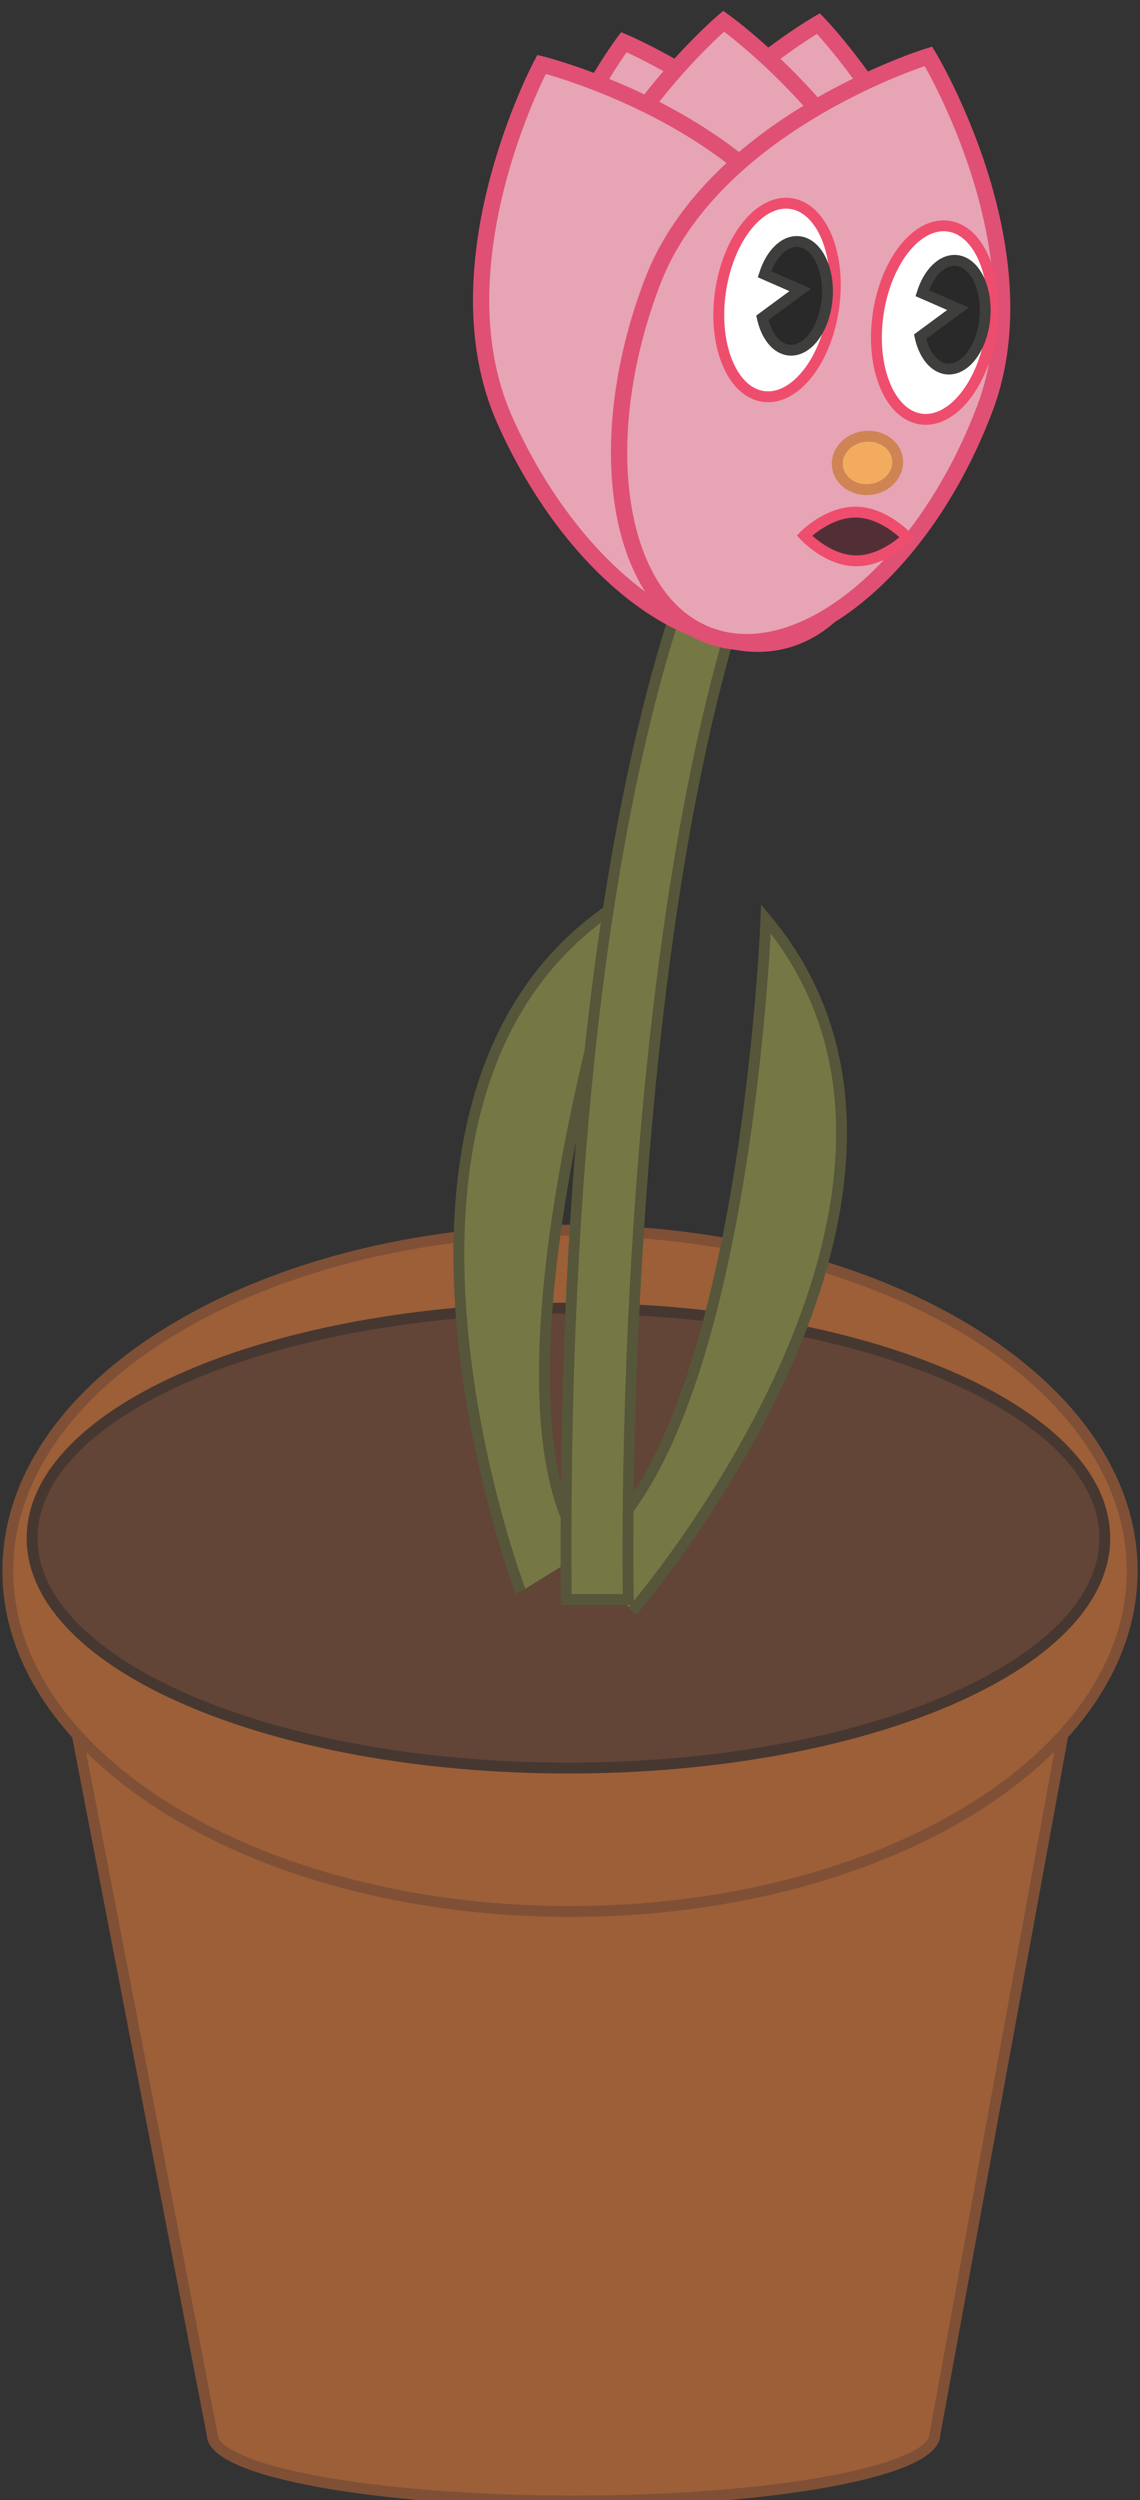 <svg width="280" height="614" viewBox="0 0 280 614" fill="none" xmlns="http://www.w3.org/2000/svg">
<rect x="0" y="0" width="280" height="614" fill="#333333" stroke="none"/>
<g clip-path="url(#clip0_4_1935)">
<mask id="mask0_4_1935" style="mask-type:luminance" maskUnits="userSpaceOnUse" x="-151" y="-90" width="582" height="754">
<path d="M-150.977 -90H430.977V663.98H-150.977V-90Z" fill="white"/>
</mask>
<g mask="url(#mask0_4_1935)">
<path d="M18.97 426.081L52.103 597.866C52.103 606.904 91.841 614.231 140.862 614.231C189.883 614.231 229.621 606.904 229.621 597.866L260.755 427.8L18.97 426.081Z" fill="#9C5F38"/>
<path d="M18.97 426.081L52.103 597.866C52.103 606.904 91.841 614.231 140.862 614.231C189.883 614.231 229.621 606.904 229.621 597.866L260.755 427.8L18.97 426.081Z" stroke="#7F5036" stroke-width="2.667" stroke-miterlimit="10"/>
<path d="M278.077 385.786C278.077 431.994 216.258 469.453 140 469.453C63.743 469.453 1.924 431.994 1.924 385.786C1.924 339.578 63.743 302.119 140 302.119C216.258 302.119 278.077 339.578 278.077 385.786Z" fill="#9C5F38"/>
<path d="M278.077 385.786C278.077 431.994 216.258 469.453 140 469.453C63.743 469.453 1.924 431.994 1.924 385.786C1.924 339.578 63.743 302.119 140 302.119C216.258 302.119 278.077 339.578 278.077 385.786Z" stroke="#7F5036" stroke-width="2.667" stroke-miterlimit="10"/>
<path d="M271.349 377.751C271.349 408.941 212.371 434.226 139.618 434.226C66.864 434.226 7.886 408.941 7.886 377.751C7.886 346.561 66.864 321.276 139.618 321.276C212.371 321.276 271.349 346.561 271.349 377.751Z" fill="#624537"/>
<path d="M271.349 377.751C271.349 408.941 212.371 434.226 139.618 434.226C66.864 434.226 7.886 408.941 7.886 377.751C7.886 346.561 66.864 321.276 139.618 321.276C212.371 321.276 271.349 346.561 271.349 377.751Z" stroke="#463731" stroke-width="2.667" stroke-miterlimit="10"/>
<path d="M155.251 395.745C155.251 395.745 244.249 292.831 188.125 225.682C188.125 225.682 183.178 354.665 143.712 381.118" fill="#757845"/>
<path d="M155.251 395.745C155.251 395.745 244.249 292.831 188.125 225.682C188.125 225.682 183.178 354.665 143.712 381.118" stroke="#56563A" stroke-width="2.667" stroke-miterlimit="10"/>
<path d="M127.856 390.885C127.856 390.885 79.597 263.622 155.35 219.868C155.35 219.868 115.728 342.699 143.712 381.118" fill="#757845"/>
<path d="M127.856 390.885C127.856 390.885 79.597 263.622 155.35 219.868C155.35 219.868 115.728 342.699 143.712 381.118" stroke="#56563A" stroke-width="2.667" stroke-miterlimit="10"/>
<path d="M154.327 392.829C154.327 392.829 150.153 193.8 198.448 107.202L185.252 107.809C185.252 107.809 137.134 166.626 139.082 392.829H154.327Z" fill="#757845"/>
<path d="M154.327 392.829C154.327 392.829 150.153 193.8 198.448 107.202L185.252 107.809C185.252 107.809 137.134 166.626 139.082 392.829H154.327Z" stroke="#56563A" stroke-width="2.667" stroke-miterlimit="10"/>
<path d="M215.218 72.37C226.171 112.925 216.174 150.912 192.887 157.216C169.6 163.519 141.843 135.753 130.89 95.198C119.936 54.643 153.221 10.352 153.221 10.352C153.221 10.352 204.265 31.815 215.218 72.37Z" fill="#E6A4B5"/>
<path d="M215.218 72.37C226.171 112.925 216.174 150.912 192.887 157.216C169.6 163.519 141.843 135.753 130.89 95.198C119.936 54.643 153.221 10.352 153.221 10.352C153.221 10.352 204.265 31.815 215.218 72.37Z" stroke="#DF5074" stroke-width="4" stroke-miterlimit="10"/>
<path d="M233.586 87.237C227.695 128.832 203.556 159.804 179.672 156.413C155.788 153.022 141.203 116.553 147.095 74.957C152.987 33.362 201.009 5.781 201.009 5.781C201.009 5.781 239.478 45.641 233.586 87.237Z" fill="#E6A4B5"/>
<path d="M233.586 87.237C227.695 128.832 203.556 159.804 179.672 156.413C155.788 153.022 141.203 116.553 147.095 74.957C152.987 33.362 201.009 5.781 201.009 5.781C201.009 5.781 239.478 45.641 233.586 87.237Z" stroke="#DF5074" stroke-width="4" stroke-miterlimit="10"/>
<path d="M224.566 79.369C226.328 121.343 208.218 156.193 184.117 157.207C160.015 158.221 139.049 125.016 137.287 83.041C135.525 41.066 177.736 5.203 177.736 5.203C177.736 5.203 222.804 37.395 224.566 79.369Z" fill="#E6A4B5"/>
<path d="M224.566 79.369C226.328 121.343 208.218 156.193 184.117 157.207C160.015 158.221 139.049 125.016 137.287 83.041C135.525 41.066 177.736 5.203 177.736 5.203C177.736 5.203 222.804 37.395 224.566 79.369Z" stroke="#DF5074" stroke-width="4" stroke-miterlimit="10"/>
<path d="M203.775 67.581C220.811 105.975 216.75 145.048 194.705 154.853C172.659 164.656 140.977 141.48 123.941 103.086C106.906 64.692 133.012 15.815 133.012 15.815C133.012 15.815 186.74 29.187 203.775 67.581Z" fill="#E6A4B5"/>
<path d="M203.775 67.581C220.811 105.975 216.75 145.048 194.705 154.853C172.659 164.656 140.977 141.48 123.941 103.086C106.906 64.692 133.012 15.815 133.012 15.815C133.012 15.815 186.74 29.187 203.775 67.581Z" stroke="#DF5074" stroke-width="4" stroke-miterlimit="10"/>
<path d="M241.843 100.468C226.923 139.734 196.549 164.605 174.003 156.018C151.456 147.431 145.274 108.638 160.195 69.371C175.116 30.105 228.036 13.821 228.036 13.821C228.036 13.821 256.764 61.201 241.843 100.468Z" fill="#E6A4B5"/>
<path d="M241.843 100.468C226.923 139.734 196.549 164.605 174.003 156.018C151.456 147.431 145.274 108.638 160.195 69.371C175.116 30.105 228.036 13.821 228.036 13.821C228.036 13.821 256.764 61.201 241.843 100.468Z" stroke="#DF5074" stroke-width="4" stroke-miterlimit="10"/>
<path d="M220.445 112.816C220.871 116.408 217.913 119.714 213.838 120.198C209.763 120.683 206.113 118.164 205.687 114.571C205.261 110.979 208.219 107.674 212.293 107.188C216.369 106.704 220.019 109.223 220.445 112.816Z" fill="#F3AB5F"/>
<path d="M220.445 112.816C220.871 116.408 217.913 119.714 213.838 120.198C209.763 120.683 206.113 118.164 205.687 114.571C205.261 110.979 208.219 107.674 212.293 107.188C216.369 106.704 220.019 109.223 220.445 112.816Z" stroke="#CF8453" stroke-width="2.667" stroke-miterlimit="10"/>
<path d="M204.754 75.668C202.884 88.751 195.144 98.464 187.467 97.364C179.789 96.263 175.082 84.766 176.954 71.683C178.824 58.602 186.565 48.889 194.241 49.988C201.919 51.089 206.625 62.586 204.754 75.668Z" fill="white"/>
<path d="M204.754 75.668C202.884 88.751 195.144 98.464 187.467 97.364C179.789 96.263 175.082 84.766 176.954 71.683C178.824 58.602 186.565 48.889 194.241 49.988C201.919 51.089 206.625 62.586 204.754 75.668Z" stroke="#EF4D6D" stroke-width="2.667" stroke-miterlimit="10"/>
<path d="M196.114 59.325C192.615 59.034 189.339 62.395 187.76 67.357L196.542 71.204L187.233 78.067C188.219 82.518 190.718 85.727 193.898 85.992C198.404 86.367 202.552 80.701 203.164 73.338C203.775 65.974 200.619 59.7 196.114 59.325Z" fill="#292929"/>
<path d="M196.114 59.325C192.615 59.034 189.339 62.395 187.76 67.357L196.542 71.204L187.233 78.067C188.219 82.518 190.718 85.727 193.898 85.992C198.404 86.367 202.552 80.701 203.164 73.338C203.775 65.974 200.619 59.7 196.114 59.325Z" stroke="#3E3E3D" stroke-width="2.667" stroke-miterlimit="10"/>
<path d="M243.472 81.218C241.602 94.3 233.862 104.013 226.185 102.913C218.507 101.812 213.801 90.315 215.672 77.233C217.542 64.15 225.283 54.438 232.959 55.538C240.637 56.638 245.343 68.135 243.472 81.218Z" fill="white"/>
<path d="M243.472 81.218C241.602 94.3 233.862 104.013 226.185 102.913C218.507 101.812 213.801 90.315 215.672 77.233C217.542 64.15 225.283 54.438 232.959 55.538C240.637 56.638 245.343 68.135 243.472 81.218Z" stroke="#EF4D6D" stroke-width="2.667" stroke-miterlimit="10"/>
<path d="M234.856 63.96C231.356 63.669 228.08 67.03 226.502 71.992L235.284 75.839L225.975 82.702C226.96 87.153 229.46 90.362 232.64 90.627C237.145 91.002 241.294 85.337 241.906 77.973C242.517 70.609 239.361 64.335 234.856 63.96Z" fill="#292929"/>
<path d="M234.856 63.96C231.356 63.669 228.08 67.03 226.502 71.992L235.284 75.839L225.975 82.702C226.96 87.153 229.46 90.362 232.64 90.627C237.145 91.002 241.294 85.337 241.906 77.973C242.517 70.609 239.361 64.335 234.856 63.96Z" stroke="#3E3E3D" stroke-width="2.667" stroke-miterlimit="10"/>
<path d="M222.86 131.967C222.86 131.967 217.096 137.856 210.112 137.738C203.127 137.619 197.566 131.54 197.566 131.54C197.566 131.54 203.329 125.652 210.313 125.77C217.299 125.888 222.86 131.967 222.86 131.967Z" fill="#522F37"/>
<path d="M222.86 131.967C222.86 131.967 217.096 137.856 210.112 137.738C203.127 137.619 197.566 131.54 197.566 131.54C197.566 131.54 203.329 125.652 210.313 125.77C217.299 125.888 222.86 131.967 222.86 131.967Z" stroke="#EF4D6D" stroke-width="2.667" stroke-miterlimit="10"/>
</g>
</g>
<defs>
<clipPath id="clip0_4_1935">
<rect width="280" height="614" fill="white"/>
</clipPath>
</defs>
</svg>
